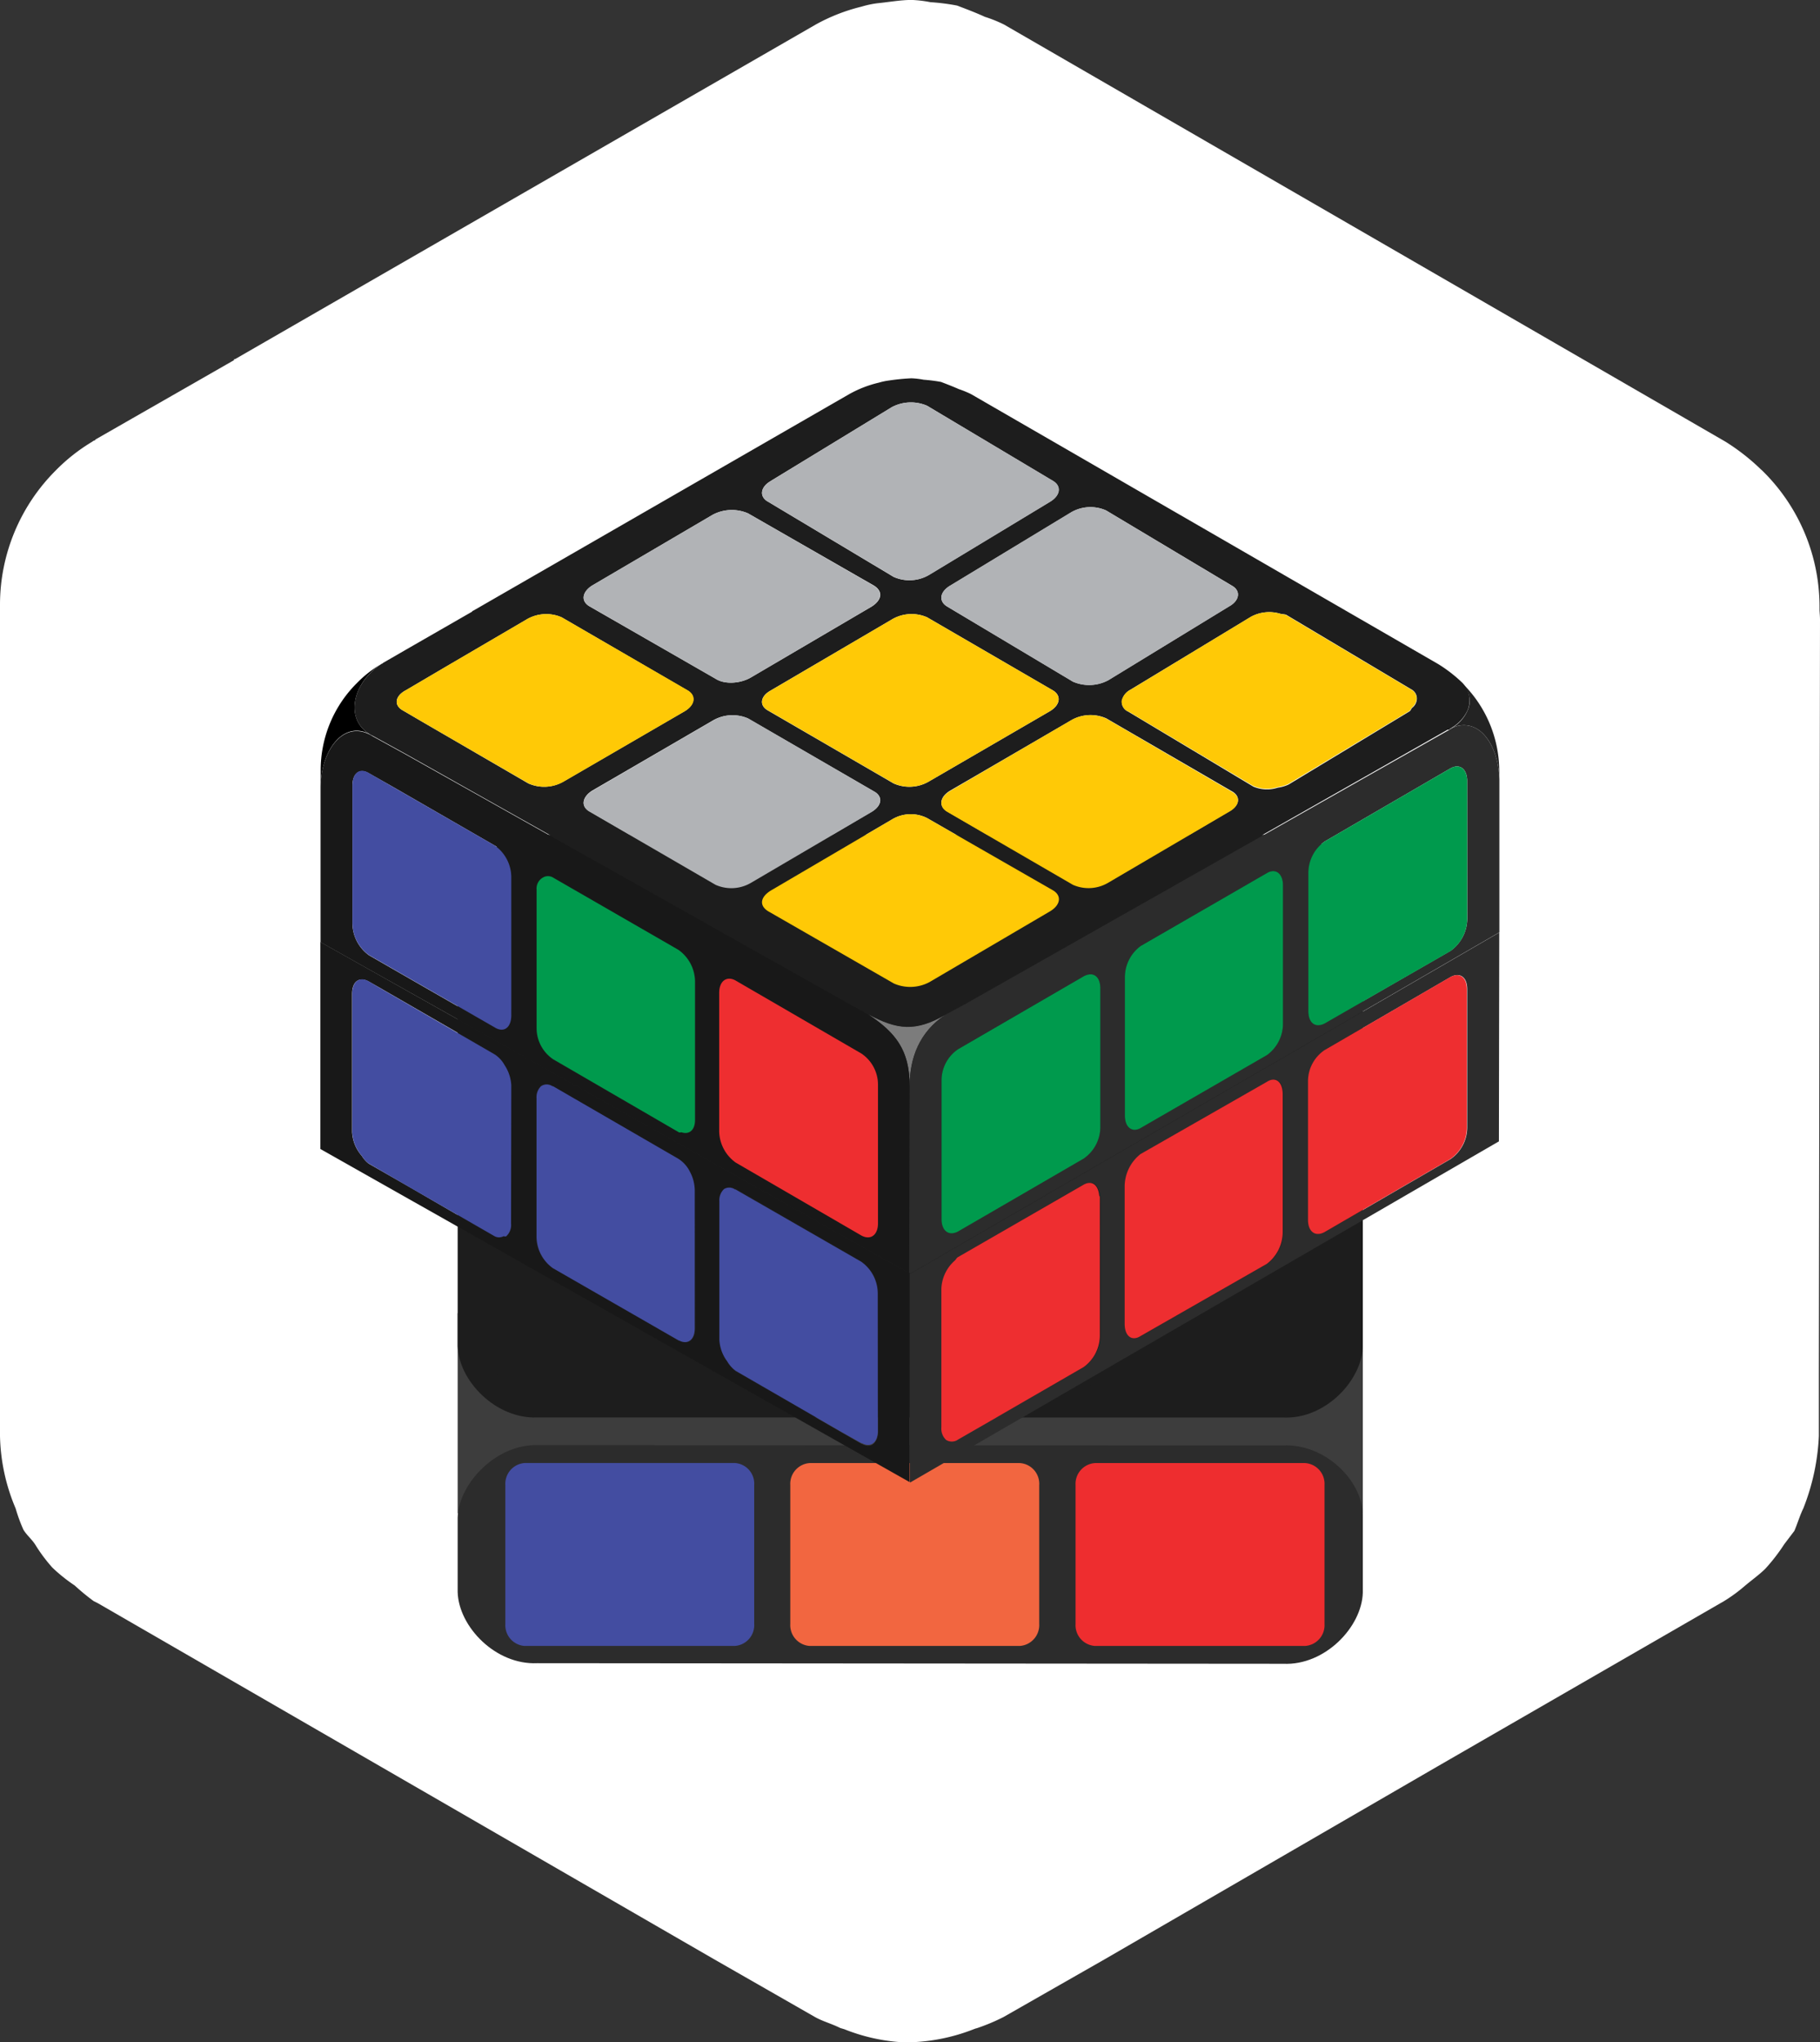 <svg xmlns="http://www.w3.org/2000/svg" viewBox="0 0 306.13 343.38">
  <rect x="0" y="0" width="306.13" height="343.38" fill="#333333" stroke="none"/>
  <defs>
    <style>
      .a49aab60-8a53-490f-be5a-80ce142a7822 {
        fill: #009a4d;
      }

      .be9ba28f-6f72-4e1c-b30e-b9ae57d4e306 {
        fill: #fff;
      }

      .ff6a8ec5-e886-405b-91c3-afe852c98c7e {
        fill: #3d3d3d;
      }

      .a5bcf75a-5cea-4bbd-a72a-1dc8e163c567 {
        fill: #2c2c2c;
      }

      .be7af64b-e781-4439-a055-92c9b2bff054 {
        fill: #1d1d1d;
      }

      .b6c3146e-7595-48f2-a279-c02428688fcf {
        fill: #434da1;
      }

      .e98aea56-a6d3-4e74-b1a5-ed4819ebe19e {
        fill: #ee2d2f;
      }

      .e01b5da2-699c-4953-bb03-431c3ff6da43 {
        fill: #f26640;
      }

      .ee0f533c-de14-41e5-86e5-09c68a476182 {
        fill: #232323;
      }

      .fb4482ed-7f3c-49d8-8eb6-bc02c694415f {
        fill: #7c7c7c;
      }

      .b30cefab-920b-4225-a9de-f1160ba648a9 {
        fill: #181818;
      }

      .f106bd72-6aef-4f83-94ba-089f23d8cbda {
        fill: #ffc906;
      }

      .a0ff5bc5-ef1f-4058-acd0-4f97f5726c8f {
        fill: #b1b3b6;
      }

      .e8ec617f-a97a-4861-a32b-30df881104a7 {
        fill: #ee2e30;
      }
    </style>
  </defs>
  <title>-</title>
  <g id="ee3ca3e2-020a-4313-b18b-c43a35b96fb6" data-name="Layer 13">
    <g>
      <g>
        <path class="a49aab60-8a53-490f-be5a-80ce142a7822" d="M11.61,210.28a4.08,4.08,0,0,1,.54.22A3.41,3.41,0,0,0,11.61,210.28Z"/>
        <path class="be9ba28f-6f72-4e1c-b30e-b9ae57d4e306" d="M306.13,104.24l-.19,126.92v10.3a37.51,37.51,0,0,1-2.62,12.18c-.56,1.13-.94,2.45-1.5,3.77l-1.7,2.24a31.36,31.36,0,0,1-3.18,4.12c-.94.94-2.24,1.88-3.37,2.82a26.55,26.55,0,0,1-3.56,2.62L241.82,297l-56,32.44-17.05,9.73a33.49,33.49,0,0,1-4.5,1.88c-.11,0-.21.07-.32.09a31.91,31.91,0,0,1-11.84,2.28A31.3,31.3,0,0,1,142,341.2l-.65-.19c-1.5-.75-3-1.13-4.31-1.88l-17-9.73L16.49,269.59l-.75-.38a37.33,37.33,0,0,1-3.18-2.62,27.61,27.61,0,0,1-3.75-3A26.93,26.93,0,0,1,6,259.84c-.57-.95-1.49-1.68-2.06-2.62a27.18,27.18,0,0,1-1.31-3.58A32.75,32.75,0,0,1,0,241.46V101.62A31.91,31.91,0,0,1,9.35,79.13a30.64,30.64,0,0,1,6.2-4.88.66.66,0,0,1,.38-.19l.18-.19,6.2-3.55,17.05-9.76c0-.18,0-.18.19-.18L137.22,4.12a30.89,30.89,0,0,1,7.68-3,16.66,16.66,0,0,1,2.64-.57c1.86-.18,3.93-.56,5.8-.56a20.28,20.28,0,0,1,3.18.38A35.09,35.09,0,0,1,161,.94c1.48.57,3,1.13,4.66,1.89a22.66,22.66,0,0,1,3.21,1.29L290.2,74.25a35.63,35.63,0,0,1,6,4.69c.1.1.18.21.27.31-.09-.1-.17-.21-.25-.31a32,32,0,0,1,9.83,23v.71C306.08,103.15,306.13,103.7,306.13,104.24Z"/>
      </g>
      <g>
        <g>
          <rect class="ff6a8ec5-e886-405b-91c3-afe852c98c7e" x="76.98" y="220.8" width="152.25" height="33.65"/>
          <path class="a5bcf75a-5cea-4bbd-a72a-1dc8e163c567" d="M215.85,279.76c7,.32,13.2-6.16,13.38-11.95V254.6c-.18-5.79-6.43-11.89-13.44-11.56L90.6,243c-7-.33-13.45,6.38-13.62,12.17v12.54c.17,5.79,6.36,12.27,13.38,11.95Z"/>
          <path class="be7af64b-e781-4439-a055-92c9b2bff054" d="M215.85,238.35c7,.33,13.2-6.15,13.38-11.94V151.94c-.18-5.79-6.43-11.89-13.44-11.57l-125.19,0c-7-.32-13.45,6.38-13.62,12.17v73.8c.17,5.79,6.36,12.27,13.38,12Z"/>
          <path class="b6c3146e-7595-48f2-a279-c02428688fcf" d="M123.56,276.76H88.22A3.49,3.49,0,0,1,85,273.08l0-23.37A3.51,3.51,0,0,1,88.27,246H123.6a3.48,3.48,0,0,1,3.26,3.69l0,23.37A3.5,3.5,0,0,1,123.56,276.76Z"/>
          <path class="e98aea56-a6d3-4e74-b1a5-ed4819ebe19e" d="M219.51,276.76H184.18a3.5,3.5,0,0,1-3.27-3.69l0-23.37a3.51,3.51,0,0,1,3.28-3.69h35.33a3.5,3.5,0,0,1,3.27,3.69l0,23.37A3.5,3.5,0,0,1,219.51,276.76Z"/>
          <path class="e01b5da2-699c-4953-bb03-431c3ff6da43" d="M171.53,276.76H136.2a3.5,3.5,0,0,1-3.27-3.69l0-23.37a3.5,3.5,0,0,1,3.27-3.69h35.34a3.49,3.49,0,0,1,3.26,3.69l0,23.37A3.51,3.51,0,0,1,171.53,276.76Z"/>
          <path class="be7af64b-e781-4439-a055-92c9b2bff054" d="M122,172.4H86.7a3.49,3.49,0,0,1-3.27-3.69l0-19.37a3.5,3.5,0,0,1,3.27-3.69h35.31a3.5,3.5,0,0,1,3.27,3.69l0,19.37A3.5,3.5,0,0,1,122,172.4Z"/>
          <path class="be7af64b-e781-4439-a055-92c9b2bff054" d="M122,202.74H86.7a3.5,3.5,0,0,1-3.27-3.7l0-19.37A3.5,3.5,0,0,1,86.74,176h35.31a3.5,3.5,0,0,1,3.27,3.69l0,19.37A3.5,3.5,0,0,1,122,202.74Z"/>
          <path class="be7af64b-e781-4439-a055-92c9b2bff054" d="M122,233.06H86.66a3.5,3.5,0,0,1-3.27-3.69l0-19.37a3.5,3.5,0,0,1,3.27-3.69H122a3.49,3.49,0,0,1,3.27,3.69l0,19.37A3.51,3.51,0,0,1,122,233.06Z"/>
          <path class="be7af64b-e781-4439-a055-92c9b2bff054" d="M170.76,172.4H135.45a3.49,3.49,0,0,1-3.27-3.69l0-19.37a3.51,3.51,0,0,1,3.28-3.69H170.8a3.5,3.5,0,0,1,3.27,3.69l0,19.37A3.5,3.5,0,0,1,170.76,172.4Z"/>
          <path class="be7af64b-e781-4439-a055-92c9b2bff054" d="M170.76,202.74H135.45a3.5,3.5,0,0,1-3.27-3.7l0-19.37a3.51,3.51,0,0,1,3.28-3.69H170.8a3.5,3.5,0,0,1,3.27,3.69l0,19.37A3.5,3.5,0,0,1,170.76,202.74Z"/>
          <path class="be7af64b-e781-4439-a055-92c9b2bff054" d="M170.72,233.06H135.41a3.5,3.5,0,0,1-3.27-3.69l0-19.37a3.5,3.5,0,0,1,3.27-3.69h35.31A3.49,3.49,0,0,1,174,210l0,19.37A3.5,3.5,0,0,1,170.72,233.06Z"/>
          <path class="be7af64b-e781-4439-a055-92c9b2bff054" d="M219.52,172.4H184.21a3.49,3.49,0,0,1-3.27-3.69l0-19.37a3.51,3.51,0,0,1,3.28-3.69h35.31a3.5,3.5,0,0,1,3.27,3.69l0,19.37A3.5,3.5,0,0,1,219.52,172.4Z"/>
          <path class="be7af64b-e781-4439-a055-92c9b2bff054" d="M219.52,202.74H184.21a3.5,3.5,0,0,1-3.27-3.7l0-19.37a3.51,3.51,0,0,1,3.28-3.69h35.31a3.5,3.5,0,0,1,3.27,3.69l0,19.37A3.5,3.5,0,0,1,219.52,202.74Z"/>
          <path class="be7af64b-e781-4439-a055-92c9b2bff054" d="M219.48,233.06H184.17a3.5,3.5,0,0,1-3.27-3.69l0-19.37a3.51,3.51,0,0,1,3.28-3.69h35.31a3.49,3.49,0,0,1,3.27,3.69l0,19.37A3.5,3.5,0,0,1,219.48,233.06Z"/>
        </g>
        <g>
          <path class="ee0f533c-de14-41e5-86e5-09c68a476182" d="M246.84,119.49a6.38,6.38,0,0,1-2.56,2.88l-.19.11-.18.13a4.31,4.31,0,0,1,4.43-.11c2.15,1.22,3.64,4.37,3.84,8.1v-1a20.74,20.74,0,0,0-6.37-14.87C247.17,116.27,247.57,117.88,246.84,119.49Z"/>
          <path class="fb4482ed-7f3c-49d8-8eb6-bc02c694415f" d="M159.09,170.59c-5.1,3-8.25,2.55-13,0,4.5,3,6.92,5.95,6.92,12C153,178,154.6,173.51,159.09,170.59Z"/>
          <path d="M62.68,123.72c-4.74-2.31-3.64-8.62,1.33-12a19.81,19.81,0,0,0-4,3.16,20.63,20.63,0,0,0-6.07,14.57v2.79C54.06,125.78,58.06,120.81,62.68,123.72Z"/>
          <path class="be7af64b-e781-4439-a055-92c9b2bff054" d="M62.68,123.72l5.46,3,74.68,42,3.28,1.82c4.74,2.55,7.89,3,13,0l3.16-1.7,81.24-46.14h.24l.18-.14-.2.09.38-.22.13-.1a6.63,6.63,0,0,0,2.62-2.89,4.3,4.3,0,0,0-1-4.75h0v0a24.12,24.12,0,0,0-3.89-3L163.35,66.28a16.42,16.42,0,0,0-2.07-.85c-1.09-.48-2.06-.85-3-1.21a26.79,26.79,0,0,0-2.92-.37,13.75,13.75,0,0,0-2.06-.24,37,37,0,0,0-3.77.37,11.1,11.1,0,0,0-1.7.36,19.13,19.13,0,0,0-5,1.94L79.56,102.71c-.12,0-.12,0-.12.12l-11,6.32-4,2.31-.12.12a.46.46,0,0,0-.25.12C59,115.1,57.94,121.41,62.68,123.72Zm57.68,25L99.23,136.47c-1.58-.85-1.34-2.43.36-3.52l20.28-11.78a6.53,6.53,0,0,1,5.95-.36L147,133.07c1.58.85,1.34,2.43-.36,3.4l-20.28,11.9A6.53,6.53,0,0,1,120.36,148.73Zm9.35-32.66L150,104.17a6.5,6.5,0,0,1,5.95-.37l21.13,12.27c1.45.85,1.33,2.43-.49,3.52L156.3,131.37a6.5,6.5,0,0,1-6,.36l-21.13-12.26C127.64,118.62,127.89,117,129.71,116.07Zm46.87,37.16-20.28,11.9a6.85,6.85,0,0,1-6,.24l-21.13-12.14c-1.58-1-1.33-2.43.49-3.52L150,137.81a6.11,6.11,0,0,1,5.95-.25l21.13,12.15C178.52,150.56,178.4,152.13,176.58,153.23Zm30.12-16.76-20.28,11.9a6.5,6.5,0,0,1-5.95.36l-21.13-12.26c-1.46-.85-1.34-2.43.48-3.52l20.28-11.78a6.5,6.5,0,0,1,6-.36l21.13,12.26C208.76,133.92,208.52,135.5,206.7,136.47Zm8.69-33.26c.31.1.71.05,1,.2l0,0h0L237.54,116a1.74,1.74,0,0,1,.78,1.46,2,2,0,0,1-.8,1.57c-.2.2-.19.43-.47.61l-19.63,11.87-.66.4a6.35,6.35,0,0,1-1.84.54,5.88,5.88,0,0,1-4.1-.18l-21-12.58-.12-.07a1.75,1.75,0,0,1-1-1.73,2.73,2.73,0,0,1,1.4-1.89l20.28-12.27A6.43,6.43,0,0,1,215.39,103.21ZM186.05,85.83l21.13,12.63c1.58.85,1.34,2.55-.48,3.52l-20.28,12.39a6.85,6.85,0,0,1-5.95.24L159.34,102c-1.46-.85-1.34-2.43.48-3.52L180.1,86.2A6.47,6.47,0,0,1,186.05,85.83Zm-56.34-5L150,68.47a6.85,6.85,0,0,1,5.95-.24l21.13,12.62c1.45.85,1.33,2.43-.49,3.53L156.3,96.64a6.5,6.5,0,0,1-6,.36L129.22,84.38C127.64,83.53,127.89,81.83,129.71,80.85ZM99.59,98.46l20.28-11.9a6.87,6.87,0,0,1,5.95-.24L147,98.46c1.58,1,1.34,2.43-.36,3.52l-20.28,11.9c-1.82,1.1-4.49,1.22-6,.25L99.23,102C97.65,101.13,97.89,99.55,99.59,98.46ZM68.26,116.07l6.8-4,13.48-7.89a6.5,6.5,0,0,1,5.95-.37l21.13,12.27c1.46.85,1.34,2.43-.48,3.52L94.86,131.37a6.53,6.53,0,0,1-6,.36L70.69,121.17l-2.91-1.7C66.2,118.62,66.44,117,68.26,116.07Z"/>
          <path class="b30cefab-920b-4225-a9de-f1160ba648a9" d="M153,182.61c0-6.07-2.42-9-6.92-12l-3.28-1.82-74.68-42-5.46-3c-4.62-2.91-8.62,2.06-8.74,8.5v26.14L153,214.11Zm-67-11.9c0,2.07-1.21,3-2.79,2.07L62.07,160.63h0a6.7,6.7,0,0,1-2.79-5.34v-23.2c0-2.06,1.21-3,2.79-2.06l3.64,2.06,17.49,10.08h0c1.58.85,2.79,3.28,2.79,5.34Zm31,17.61c0,1.83-1.1,2.49-2.35,2.08-.17-.06-.28.09-.47,0L93,178.17a6.62,6.62,0,0,1-2.76-5.27V149.63a2.12,2.12,0,0,1,1.1-2.12,1.7,1.7,0,0,1,1.72,0l20.2,11.73.9.52h0A6.85,6.85,0,0,1,117,165Zm30.72,17.37c0,1.94-1.21,2.91-2.79,2.06l-21.13-12.26a6.62,6.62,0,0,1-2.79-5.23V167c0-2.06,1.33-2.91,2.79-2.06l21.13,12.26a6.31,6.31,0,0,1,2.79,5.22Z"/>
          <path class="f106bd72-6aef-4f83-94ba-089f23d8cbda" d="M186.05,120.81a6.5,6.5,0,0,0-6,.36L159.82,133c-1.82,1.09-1.94,2.67-.48,3.52l21.13,12.26a6.5,6.5,0,0,0,5.95-.36l20.28-11.9c1.82-1,2.06-2.55.48-3.4Z"/>
          <path class="a0ff5bc5-ef1f-4058-acd0-4f97f5726c8f" d="M147,133.07l-21.13-12.26a6.53,6.53,0,0,0-5.95.36L99.59,133c-1.7,1.09-1.94,2.67-.36,3.52l21.13,12.26a6.53,6.53,0,0,0,6-.36l20.28-11.9C148.29,135.5,148.53,133.92,147,133.07Z"/>
          <path class="f106bd72-6aef-4f83-94ba-089f23d8cbda" d="M156.3,131.37l20.28-11.78c1.82-1.09,1.94-2.67.49-3.52L155.94,103.8a6.5,6.5,0,0,0-5.95.37l-20.28,11.9c-1.82,1-2.07,2.55-.49,3.4l21.13,12.26A6.5,6.5,0,0,0,156.3,131.37Z"/>
          <path class="a0ff5bc5-ef1f-4058-acd0-4f97f5726c8f" d="M159.34,102l21.13,12.63a6.85,6.85,0,0,0,5.95-.24L206.7,102c1.82-1,2.06-2.67.48-3.52L186.05,85.83a6.47,6.47,0,0,0-6,.37L159.82,98.46C158,99.55,157.88,101.13,159.34,102Z"/>
          <path class="f106bd72-6aef-4f83-94ba-089f23d8cbda" d="M155.94,137.56a6.11,6.11,0,0,0-5.95.25l-20.28,11.9c-1.82,1.09-2.07,2.55-.49,3.52l21.13,12.14a6.85,6.85,0,0,0,6-.24l20.28-11.9c1.82-1.1,1.94-2.67.49-3.52Z"/>
          <path class="f106bd72-6aef-4f83-94ba-089f23d8cbda" d="M210.4,103.71,190.12,116a2.73,2.73,0,0,0-1.46,1.85,1.85,1.85,0,0,0,1,1.75l.08,0,21,12.52a5.78,5.78,0,0,0,4.12.24,6.85,6.85,0,0,0,1.85-.54l.65-.4L237,119.59c.29-.18.28-.41.48-.61a2.1,2.1,0,0,0,.8-1.57,1.69,1.69,0,0,0-.82-1.4l-21.1-12.57c-.27-.17-.69-.12-1-.23A6.46,6.46,0,0,0,210.4,103.71Z"/>
          <path class="f106bd72-6aef-4f83-94ba-089f23d8cbda" d="M70.69,121.17l18.22,10.56a6.53,6.53,0,0,0,6-.36l20.28-11.78c1.82-1.09,1.94-2.67.48-3.52L94.49,103.8a6.5,6.5,0,0,0-5.95.37l-13.48,7.89-6.8,4c-1.82,1-2.06,2.55-.48,3.4Z"/>
          <path class="a0ff5bc5-ef1f-4058-acd0-4f97f5726c8f" d="M120.36,114.13c1.46,1,4.13.85,6-.25L146.59,102c1.7-1.09,1.94-2.55.36-3.52L125.82,86.32a6.87,6.87,0,0,0-5.95.24L99.59,98.46c-1.7,1.09-1.94,2.67-.36,3.52Z"/>
          <path class="a0ff5bc5-ef1f-4058-acd0-4f97f5726c8f" d="M150.35,97a6.5,6.5,0,0,0,6-.36l20.28-12.26c1.82-1.1,1.94-2.68.49-3.53L155.94,68.23a6.85,6.85,0,0,0-5.95.24L129.71,80.85c-1.82,1-2.07,2.68-.49,3.53Z"/>
          <path class="b6c3146e-7595-48f2-a279-c02428688fcf" d="M86,170.71v-23.2a6.54,6.54,0,0,0-2.79-5.34L65.71,132.1,62.07,130c-1.58-1-2.79,0-2.79,2.07v23.19a6.69,6.69,0,0,0,2.79,5.34l21.12,12.14C84.77,173.74,86,172.77,86,170.71Z"/>
          <path class="a49aab60-8a53-490f-be5a-80ce142a7822" d="M116.9,188.3V165a6.59,6.59,0,0,0-2.75-5.26l-.91-.53L93,147.55a1.64,1.64,0,0,0-1.66,0,2.12,2.12,0,0,0-1.08,2.07V172.9a6.31,6.31,0,0,0,2.8,5.22l21.13,12.27c.16.09.28,0,.44,0C115.88,190.8,116.9,190.09,116.9,188.3Z"/>
          <path class="e8ec617f-a97a-4861-a32b-30df881104a7" d="M123.76,164.89c-1.46-.85-2.79,0-2.79,2.06v23.31a6.62,6.62,0,0,0,2.79,5.23l21.13,12.26c1.58.85,2.79-.12,2.79-2.06V182.37a6.31,6.31,0,0,0-2.79-5.22Z"/>
          <path class="a5bcf75a-5cea-4bbd-a72a-1dc8e163c567" d="M248.34,122.5a4.29,4.29,0,0,0-4.61.25l-81.48,46.14-3.16,1.7c-4.49,2.92-6.07,7.41-6.07,12l-.1,31.44.2.11,99.08-57.37,0-25.66c0-.19,0-.35,0-.53v.53C252.12,127.15,250.58,123.79,248.34,122.5Zm-63.26,67a6.48,6.48,0,0,1-2.79,5.22L161.16,207c-1.58.85-2.79-.12-2.79-2.06V181.64a6.31,6.31,0,0,1,2.79-5.22l21.13-12.26c1.58-.85,2.79,0,2.79,2.06Zm30.72-17.37a6.51,6.51,0,0,1-2.67,5.22l-21.25,12.27c-1.46.85-2.67-.12-2.67-2.07V164.28a6.51,6.51,0,0,1,2.67-5.22l21.25-12.27c1.46-.85,2.67.12,2.67,2.07Zm31-17.61a6.74,6.74,0,0,1-2.79,5.35l-21.13,12.14c-1.58.85-2.8,0-2.8-2.06V146.67a6.49,6.49,0,0,1,2.8-5.22L244,129.18c1.57-.85,2.79.13,2.79,2.19Z"/>
          <path class="a49aab60-8a53-490f-be5a-80ce142a7822" d="M244,129.18l-21.13,12.27a6.49,6.49,0,0,0-2.8,5.22V170c0,2.06,1.22,2.91,2.8,2.06L244,159.91a6.74,6.74,0,0,0,2.79-5.35V131.37C246.77,129.31,245.55,128.33,244,129.18Z"/>
          <path class="a49aab60-8a53-490f-be5a-80ce142a7822" d="M213.13,146.79l-21.25,12.27a6.51,6.51,0,0,0-2.67,5.22v23.31c0,1.95,1.21,2.92,2.67,2.07l21.25-12.27a6.51,6.51,0,0,0,2.67-5.22V148.86C215.8,146.91,214.59,145.94,213.13,146.79Z"/>
          <path class="a49aab60-8a53-490f-be5a-80ce142a7822" d="M182.29,164.16l-21.13,12.26a6.31,6.31,0,0,0-2.79,5.22V205c0,1.94,1.21,2.91,2.79,2.06l21.13-12.26a6.48,6.48,0,0,0,2.79-5.22V166.22C185.08,164.16,183.87,163.31,182.29,164.16Z"/>
        </g>
        <g>
          <path class="b30cefab-920b-4225-a9de-f1160ba648a9" d="M153,214.13,53.89,158.39V193.2l99.09,56Zm-67-8.3a2.52,2.52,0,0,1-.81,2.08c-.12.09-.33,0-.47,0a1.67,1.67,0,0,1-1.51,0l-13.93-8.09L62,195.65a5,5,0,0,1-1.14-1.29,6.62,6.62,0,0,1-1.64-4V167.1c0-2.07,1.21-2.92,2.79-2.07l1.76,1,19.4,11.19a5.47,5.47,0,0,1,1.64,1.86A6.53,6.53,0,0,1,86,182.52Zm31,17.49c0,2-1.23,2.9-2.61,2.13-.08,0-.13,0-.21,0L92.94,213.22A6.58,6.58,0,0,1,90.18,208V184.69c0-.06,0-.06,0-.12a2.61,2.61,0,0,1,.76-2h0a1.65,1.65,0,0,1,1.9,0s0,0,0,0l.44.25,20.74,11.92A6.38,6.38,0,0,1,116,197l0,0a6.71,6.71,0,0,1,.87,3.1Zm28,19.47s0,0-.06,0l-3.6-2.07-17.57-10.1a6.49,6.49,0,0,1-1.44-1.67,6.16,6.16,0,0,1-.62-1,6.49,6.49,0,0,1-.74-2.66V202.07a2.63,2.63,0,0,1,.85-2.17h0a1.57,1.57,0,0,1,1.76,0c.07,0,.11,0,.18,0l21.17,12.22a6.6,6.6,0,0,1,2.76,5.26V240.7s0,0,0,.06C147.6,242.71,146.45,243.63,145,242.79Z"/>
          <path class="b6c3146e-7595-48f2-a279-c02428688fcf" d="M86,182.52a6.77,6.77,0,0,0-1.12-3.41,5,5,0,0,0-1.67-1.81L63.79,166.06,62,165c-1.52-.88-2.76.06-2.76,2.09v23.26a6.65,6.65,0,0,0,1.62,4A4.6,4.6,0,0,0,62,195.63l7.2,4.18,14,8.06a1.59,1.59,0,0,0,1.48,0c.14,0,.35.09.47,0a2.57,2.57,0,0,0,.81-2.12Z"/>
          <path class="b6c3146e-7595-48f2-a279-c02428688fcf" d="M116.86,223.36V200.1a6.8,6.8,0,0,0-.81-3.07l0,0a5.36,5.36,0,0,0-1.93-2.17l-20.72-12-.39-.22-.1,0a1.7,1.7,0,0,0-1.9,0h0a2.58,2.58,0,0,0-.76,2c0,.05,0,.08,0,.13v23.2A6.56,6.56,0,0,0,93,213.24l21.13,12.14c.07.05.12,0,.19.07C115.72,226.11,116.86,225.28,116.86,223.36Z"/>
          <path class="b6c3146e-7595-48f2-a279-c02428688fcf" d="M147.64,217.49a6.56,6.56,0,0,0-2.79-5.34L123.72,200c-.07,0-.12,0-.18-.06a1.69,1.69,0,0,0-1.76,0h0A2.59,2.59,0,0,0,121,202v23.26a6.64,6.64,0,0,0,.69,2.63,6.16,6.16,0,0,0,.62,1,5.34,5.34,0,0,0,1.44,1.62l17.57,10.15,3.56,2s.06,0,.1,0c1.47.79,2.65-.09,2.68-2,0,0,0,0,0-.08Z"/>
          <path class="a5bcf75a-5cea-4bbd-a72a-1dc8e163c567" d="M153.12,214.17l-.1-.06V249.2l.1.06,99-57.34.06-35.12Zm32,10.35a6.7,6.7,0,0,1-2.79,5.34l-15.45,8.88-5.7,3.29a1.68,1.68,0,0,1-1.95,0,2.48,2.48,0,0,1-.82-2.12V216.62a6.57,6.57,0,0,1,2.26-4.64c.19-.16.31-.46.51-.57l.7-.4,20.45-11.87c1.44-.78,2.47.1,2.65,1.8,0,.15.13.18.13.33h0s0,0,0,0Zm30.72-17.37a6.76,6.76,0,0,1-2.67,5.34l-21.25,12.15c-1.46,1-2.67,0-2.67-2.07V199.38a6.94,6.94,0,0,1,2.67-5.34l21.25-12.15c1.46-1,2.67,0,2.67,2.07ZM244,194.89l-21.13,12.26c-1.58.85-2.8-.12-2.8-2.06V181.77a6.31,6.31,0,0,1,2.8-5.22L244,164.28c1.57-.84,2.79,0,2.79,2.07v23.31A6.51,6.51,0,0,1,244,194.89Z"/>
          <path class="e8ec617f-a97a-4861-a32b-30df881104a7" d="M243.93,164.3,222.8,176.57a6.33,6.33,0,0,0-2.79,5.22V205.1c0,2,1.22,2.92,2.79,2.07l21.13-12.27a6.47,6.47,0,0,0,2.8-5.22V166.37C246.73,164.3,245.51,163.45,243.93,164.3Z"/>
          <path class="e8ec617f-a97a-4861-a32b-30df881104a7" d="M213.09,181.91l-21.25,12.14a7,7,0,0,0-2.67,5.35v23.19c0,2.07,1.21,3,2.67,2.07l21.25-12.15a6.76,6.76,0,0,0,2.67-5.34V184C215.76,181.91,214.55,180.94,213.09,181.91Z"/>
          <path class="e8ec617f-a97a-4861-a32b-30df881104a7" d="M185,224.56V201.3c0-.16-.1-.19-.12-.34-.17-1.71-1.23-2.56-2.63-1.75L161.79,211l-.67.39c-.21.11-.34.42-.53.58a6.65,6.65,0,0,0-2.25,4.7V240a2.6,2.6,0,0,0,.8,2.12,1.82,1.82,0,0,0,2-.06l5.67-3.26,15.48-8.94A6.58,6.58,0,0,0,185,224.56Z"/>
        </g>
      </g>
    </g>
  </g>
</svg>
